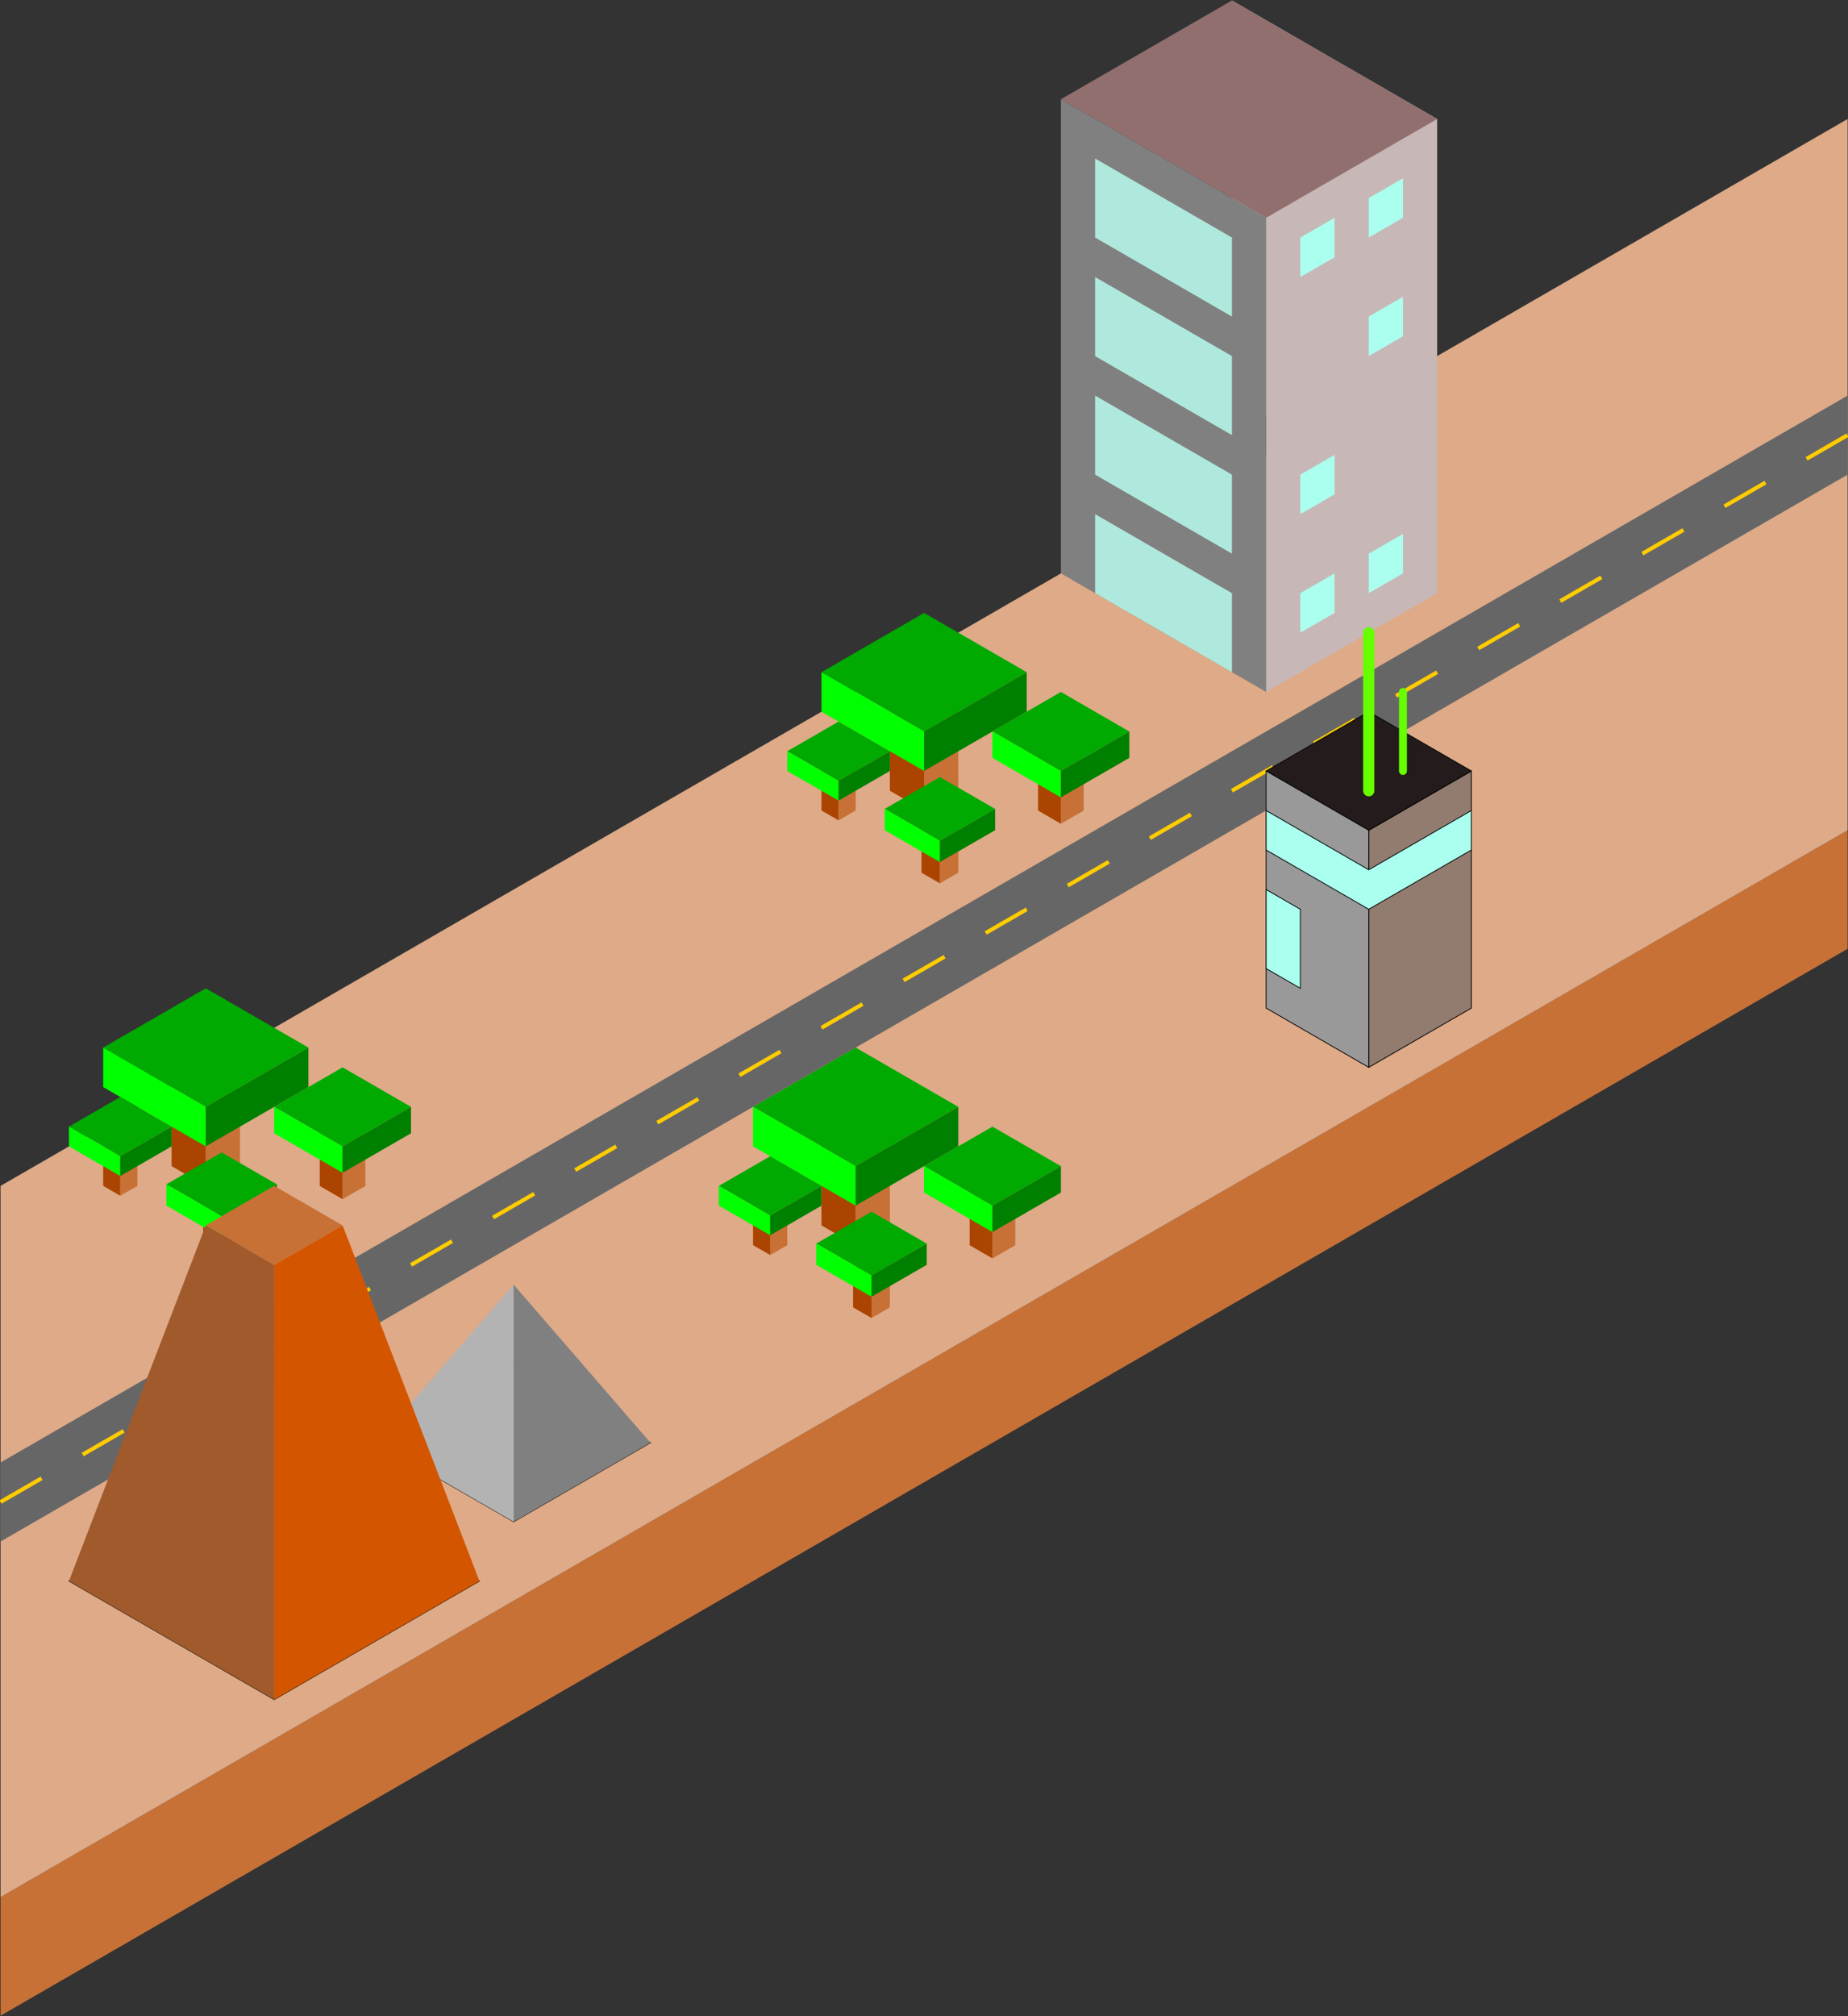 <svg xmlns="http://www.w3.org/2000/svg" xmlns:svg="http://www.w3.org/2000/svg" id="svg8" width="2339.475" height="2551.009" version="1.1" viewBox="0 0 618.986 674.955"><rect x="0" y="0" width="618.986" height="674.955" fill="#333333" stroke="none"/><g id="layer1" transform="translate(355.348,318.309)"><path style="fill:#c87137;stroke:none;stroke-width:.265px;stroke-linecap:butt;stroke-linejoin:miter;stroke-opacity:1" id="path4552" d="M -355.161,316.844 263.506,-40.344 V -0.656 L -355.161,356.531"/><path style="fill:#deaa87;stroke:none;stroke-width:.265px;stroke-linecap:butt;stroke-linejoin:miter;stroke-opacity:1" id="path4554" d="m -355.161,78.719 618.667,-357.188 3e-5,238.125 -618.667,357.187 z"/><path style="fill:#666;stroke:none;stroke-width:.265px;stroke-linecap:butt;stroke-linejoin:miter;stroke-opacity:1" id="path4649" d="m 263.506,-185.865 -618.667,357.188 v 26.458 l 618.667,-357.188 v -26.458"/><path style="fill:none;stroke:#fc0;stroke-width:1.323;stroke-linecap:butt;stroke-linejoin:miter;stroke-opacity:1;stroke-miterlimit:4;stroke-dasharray:15.875,15.875;stroke-dashoffset:0" id="path4651" d="M -355.161,184.552 263.506,-172.635"/><path style="fill:#999;stroke:#000;stroke-width:.265px;stroke-linecap:butt;stroke-linejoin:miter;stroke-opacity:1" id="path4659" d="m -332.247,211.01 68.741,39.687 68.741,-39.687 -68.741,-39.688 z"/><path style="fill:#e3dbdb;stroke:#000;stroke-width:.265px;stroke-linecap:butt;stroke-linejoin:miter;stroke-opacity:1" id="path4661" d="m -183.309,191.167 45.827,-26.458 -45.827,-26.458 -45.827,26.458 z"/><g id="g4746" style="stroke:none"><g id="g4684" transform="translate(-45.827,13.229)" style="stroke:none"><path style="fill:#c87137;stroke:none;stroke-width:.265px;stroke-linecap:butt;stroke-linejoin:miter;stroke-opacity:1" id="path4667" d="M -22.914,58.875 V 85.333 L -11.457,78.719 V 52.26 Z"/><path style="fill:#a40;stroke:none;stroke-width:.265px;stroke-linecap:butt;stroke-linejoin:miter;stroke-opacity:1" id="path4669" d="M -34.37,52.26 V 78.719 l 11.457,6.615 V 58.875 l -11.457,-6.615"/><path style="fill:#0a0;stroke:none;stroke-width:.265px;stroke-linecap:butt;stroke-linejoin:miter;stroke-opacity:1" id="path4673" d="m -22.914,19.188 -34.37,19.844 34.37,19.844 34.37,-19.844 z"/><path style="fill:#0f0;stroke:none;stroke-width:.265px;stroke-linecap:butt;stroke-linejoin:miter;stroke-opacity:1" id="path4675" d="m -57.284,39.031 v 13.229 l 34.37,19.844 V 58.875 Z"/><path style="fill:green;stroke:none;stroke-width:.265px;stroke-linecap:butt;stroke-linejoin:miter;stroke-opacity:1" id="path4677" d="m 11.457,39.031 v 13.229 l -34.37,19.844 V 58.875 Z"/></g><g id="g4720" transform="matrix(0.5,0,0,0.5,-85.926,59.203)" style="stroke:none"><path id="path4710" d="M -22.914,58.875 V 85.333 L -11.457,78.719 V 52.26 Z" style="fill:#c87137;stroke:none;stroke-width:.265px;stroke-linecap:butt;stroke-linejoin:miter;stroke-opacity:1"/><path id="path4712" d="M -34.37,52.26 V 78.719 l 11.457,6.615 V 58.875 l -11.457,-6.615" style="fill:#a40;stroke:none;stroke-width:.265px;stroke-linecap:butt;stroke-linejoin:miter;stroke-opacity:1"/><path id="path4714" d="m -22.914,19.188 -34.37,19.844 34.37,19.844 34.37,-19.844 z" style="fill:#0a0;stroke:none;stroke-width:.265px;stroke-linecap:butt;stroke-linejoin:miter;stroke-opacity:1"/><path id="path4716" d="m -57.284,39.031 v 13.229 l 34.37,19.844 V 58.875 Z" style="fill:#0f0;stroke:none;stroke-width:.265px;stroke-linecap:butt;stroke-linejoin:miter;stroke-opacity:1"/><path id="path4718" d="m 11.457,39.031 v 13.229 l -34.37,19.844 V 58.875 Z" style="fill:green;stroke:none;stroke-width:.265px;stroke-linecap:butt;stroke-linejoin:miter;stroke-opacity:1"/></g><g id="g4696" transform="matrix(0.538,0,0,0.538,-51.115,77.037)" style="stroke:none"><path id="path4686" d="M -22.914,58.875 V 85.333 L -11.457,78.719 V 52.26 Z" style="fill:#c87137;stroke:none;stroke-width:.265px;stroke-linecap:butt;stroke-linejoin:miter;stroke-opacity:1"/><path id="path4688" d="M -34.37,52.26 V 78.719 l 11.457,6.615 V 58.875 l -11.457,-6.615" style="fill:#a40;stroke:none;stroke-width:.265px;stroke-linecap:butt;stroke-linejoin:miter;stroke-opacity:1"/><path id="path4690" d="m -22.914,19.188 -34.37,19.844 34.37,19.844 34.37,-19.844 z" style="fill:#0a0;stroke:none;stroke-width:.265px;stroke-linecap:butt;stroke-linejoin:miter;stroke-opacity:1"/><path id="path4692" d="m -57.284,39.031 v 13.229 l 34.37,19.844 V 58.875 Z" style="fill:#0f0;stroke:none;stroke-width:.265px;stroke-linecap:butt;stroke-linejoin:miter;stroke-opacity:1"/><path id="path4694" d="m 11.457,39.031 v 13.229 l -34.37,19.844 V 58.875 Z" style="fill:green;stroke:none;stroke-width:.265px;stroke-linecap:butt;stroke-linejoin:miter;stroke-opacity:1"/></g><g id="g4708" transform="matrix(0.667,0,0,0.667,-7.638,46.083)" style="stroke:none"><path style="fill:#c87137;stroke:none;stroke-width:.265px;stroke-linecap:butt;stroke-linejoin:miter;stroke-opacity:1" id="path4698" d="M -22.914,58.875 V 85.333 L -11.457,78.719 V 52.26 Z"/><path style="fill:#a40;stroke:none;stroke-width:.265px;stroke-linecap:butt;stroke-linejoin:miter;stroke-opacity:1" id="path4700" d="M -34.37,52.26 V 78.719 l 11.457,6.615 V 58.875 l -11.457,-6.615"/><path style="fill:#0a0;stroke:none;stroke-width:.265px;stroke-linecap:butt;stroke-linejoin:miter;stroke-opacity:1" id="path4702" d="m -22.914,19.188 -34.37,19.844 34.37,19.844 34.37,-19.844 z"/><path style="fill:#0f0;stroke:none;stroke-width:.265px;stroke-linecap:butt;stroke-linejoin:miter;stroke-opacity:1" id="path4704" d="m -57.284,39.031 v 13.229 l 34.37,19.844 V 58.875 Z"/><path style="fill:green;stroke:none;stroke-width:.265px;stroke-linecap:butt;stroke-linejoin:miter;stroke-opacity:1" id="path4706" d="m 11.457,39.031 v 13.229 l -34.37,19.844 V 58.875 Z"/></g></g><g id="g4804" transform="translate(-1.6609332e-6,-1.6905835e-6)" style="stroke:none"><path id="path4653" d="m 57.284,-159.406 v -158.75 l 68.741,39.687 v 158.75 L 68.741,-86.646 V -245.396 l 57.284,-33.073" style="fill:#c8b7b7;stroke:none;stroke-width:.265px;stroke-linecap:butt;stroke-linejoin:miter;stroke-opacity:1"/><path id="path4655" d="M 57.284,-318.156 -6.351819e-6,-285.083 68.741,-245.396 l 57.284,-33.073 -68.741,-39.687" style="fill:#916f6f;stroke:none;stroke-width:.265px;stroke-linecap:butt;stroke-linejoin:miter;stroke-opacity:1"/><path id="path4657" d="m -6.351819e-6,-285.083 v 158.75 L 68.741,-86.646 V -245.396 Z" style="fill:gray;stroke:none;stroke-width:.265px;stroke-linecap:butt;stroke-linejoin:miter;stroke-opacity:1"/><path id="path4748" d="m 11.457,-265.24 v 26.458 l 45.827,26.458 v -26.458 l -45.827,-26.458" style="fill:#afe9dd;stroke:none;stroke-width:.265px;stroke-linecap:butt;stroke-linejoin:miter;stroke-opacity:1"/><path style="fill:#afe9dd;stroke:none;stroke-width:.265px;stroke-linecap:butt;stroke-linejoin:miter;stroke-opacity:1" id="path4750" d="m 11.457,-185.865 v 26.458 l 45.827,26.458 v -26.458 l -45.827,-26.458"/><path id="path4752" d="m 11.457,-225.552 v 26.458 l 45.827,26.458 v -26.458 l -45.827,-26.458" style="fill:#afe9dd;stroke:none;stroke-width:.265px;stroke-linecap:butt;stroke-linejoin:miter;stroke-opacity:1"/><path style="fill:#afe9dd;stroke:none;stroke-width:.265px;stroke-linecap:butt;stroke-linejoin:miter;stroke-opacity:1" id="path4754" d="m 11.457,-146.177 v 26.458 l 45.827,26.458 v -26.458 l -45.827,-26.458"/><path id="path4756" d="m 80.198,-238.781 v 13.229 l 11.457,-6.615 v -13.229 z" style="fill:#afe;stroke:none;stroke-width:.265px;stroke-linecap:butt;stroke-linejoin:miter;stroke-opacity:1"/><path style="fill:#afe;stroke:none;stroke-width:.265px;stroke-linecap:butt;stroke-linejoin:miter;stroke-opacity:1" id="path4758" d="m 80.198,-119.719 v 13.229 l 11.457,-6.615 v -13.229 z"/><path id="path4760" d="m 103.111,-252.01 v 13.229 l 11.457,-6.615 v -13.229 z" style="fill:#afe;stroke:none;stroke-width:.265px;stroke-linecap:butt;stroke-linejoin:miter;stroke-opacity:1"/><path style="fill:#afe;stroke:none;stroke-width:.265px;stroke-linecap:butt;stroke-linejoin:miter;stroke-opacity:1" id="path4762" d="m 103.111,-132.948 v 13.229 l 11.457,-6.615 v -13.229 z"/><path id="path4764" d="m 80.198,-159.406 v 13.229 l 11.457,-6.615 v -13.229 z" style="fill:#afe;stroke:none;stroke-width:.265px;stroke-linecap:butt;stroke-linejoin:miter;stroke-opacity:1"/><path style="fill:#afe;stroke:none;stroke-width:.265px;stroke-linecap:butt;stroke-linejoin:miter;stroke-opacity:1" id="path4766" d="m 103.111,-212.323 v 13.229 l 11.457,-6.615 v -13.229 z"/></g><g id="g4784" style="stroke:none"><path id="path4770" d="m -183.309,111.792 -45.827,52.917 45.827,26.458 z" style="fill:#b3b3b3;stroke:none;stroke-width:.265px;stroke-linecap:butt;stroke-linejoin:miter;stroke-opacity:1"/><path id="path4772" d="m -183.309,111.792 45.827,52.917 -45.827,26.458 v -79.375" style="fill:gray;stroke:none;stroke-width:.265px;stroke-linecap:butt;stroke-linejoin:miter;stroke-opacity:1"/></g><g style="stroke:none" id="g4912" transform="translate(-217.679,-19.844)"><g style="stroke:none" id="g4874" transform="translate(-45.827,13.229)"><path id="path4864" d="M -22.914,58.875 V 85.333 L -11.457,78.719 V 52.26 Z" style="fill:#c87137;stroke:none;stroke-width:.265px;stroke-linecap:butt;stroke-linejoin:miter;stroke-opacity:1"/><path id="path4866" d="M -34.37,52.26 V 78.719 l 11.457,6.615 V 58.875 l -11.457,-6.615" style="fill:#a40;stroke:none;stroke-width:.265px;stroke-linecap:butt;stroke-linejoin:miter;stroke-opacity:1"/><path id="path4868" d="m -22.914,19.188 -34.37,19.844 34.37,19.844 34.37,-19.844 z" style="fill:#0a0;stroke:none;stroke-width:.265px;stroke-linecap:butt;stroke-linejoin:miter;stroke-opacity:1"/><path id="path4870" d="m -57.284,39.031 v 13.229 l 34.37,19.844 V 58.875 Z" style="fill:#0f0;stroke:none;stroke-width:.265px;stroke-linecap:butt;stroke-linejoin:miter;stroke-opacity:1"/><path id="path4872" d="m 11.457,39.031 v 13.229 l -34.37,19.844 V 58.875 Z" style="fill:green;stroke:none;stroke-width:.265px;stroke-linecap:butt;stroke-linejoin:miter;stroke-opacity:1"/></g><g style="stroke:none" id="g4886" transform="matrix(0.5,0,0,0.5,-85.926,59.203)"><path style="fill:#c87137;stroke:none;stroke-width:.265px;stroke-linecap:butt;stroke-linejoin:miter;stroke-opacity:1" id="path4876" d="M -22.914,58.875 V 85.333 L -11.457,78.719 V 52.26 Z"/><path style="fill:#a40;stroke:none;stroke-width:.265px;stroke-linecap:butt;stroke-linejoin:miter;stroke-opacity:1" id="path4878" d="M -34.37,52.26 V 78.719 l 11.457,6.615 V 58.875 l -11.457,-6.615"/><path style="fill:#0a0;stroke:none;stroke-width:.265px;stroke-linecap:butt;stroke-linejoin:miter;stroke-opacity:1" id="path4880" d="m -22.914,19.188 -34.37,19.844 34.37,19.844 34.37,-19.844 z"/><path style="fill:#0f0;stroke:none;stroke-width:.265px;stroke-linecap:butt;stroke-linejoin:miter;stroke-opacity:1" id="path4882" d="m -57.284,39.031 v 13.229 l 34.37,19.844 V 58.875 Z"/><path style="fill:green;stroke:none;stroke-width:.265px;stroke-linecap:butt;stroke-linejoin:miter;stroke-opacity:1" id="path4884" d="m 11.457,39.031 v 13.229 l -34.37,19.844 V 58.875 Z"/></g><g style="stroke:none" id="g4898" transform="matrix(0.538,0,0,0.538,-51.115,77.037)"><path style="fill:#c87137;stroke:none;stroke-width:.265px;stroke-linecap:butt;stroke-linejoin:miter;stroke-opacity:1" id="path4888" d="M -22.914,58.875 V 85.333 L -11.457,78.719 V 52.26 Z"/><path style="fill:#a40;stroke:none;stroke-width:.265px;stroke-linecap:butt;stroke-linejoin:miter;stroke-opacity:1" id="path4890" d="M -34.37,52.26 V 78.719 l 11.457,6.615 V 58.875 l -11.457,-6.615"/><path style="fill:#0a0;stroke:none;stroke-width:.265px;stroke-linecap:butt;stroke-linejoin:miter;stroke-opacity:1" id="path4892" d="m -22.914,19.188 -34.37,19.844 34.37,19.844 34.37,-19.844 z"/><path style="fill:#0f0;stroke:none;stroke-width:.265px;stroke-linecap:butt;stroke-linejoin:miter;stroke-opacity:1" id="path4894" d="m -57.284,39.031 v 13.229 l 34.37,19.844 V 58.875 Z"/><path style="fill:green;stroke:none;stroke-width:.265px;stroke-linecap:butt;stroke-linejoin:miter;stroke-opacity:1" id="path4896" d="m 11.457,39.031 v 13.229 l -34.37,19.844 V 58.875 Z"/></g><g style="stroke:none" id="g4910" transform="matrix(0.667,0,0,0.667,-7.638,46.083)"><path id="path4900" d="M -22.914,58.875 V 85.333 L -11.457,78.719 V 52.26 Z" style="fill:#c87137;stroke:none;stroke-width:.265px;stroke-linecap:butt;stroke-linejoin:miter;stroke-opacity:1"/><path id="path4902" d="M -34.37,52.26 V 78.719 l 11.457,6.615 V 58.875 l -11.457,-6.615" style="fill:#a40;stroke:none;stroke-width:.265px;stroke-linecap:butt;stroke-linejoin:miter;stroke-opacity:1"/><path id="path4904" d="m -22.914,19.188 -34.37,19.844 34.37,19.844 34.37,-19.844 z" style="fill:#0a0;stroke:none;stroke-width:.265px;stroke-linecap:butt;stroke-linejoin:miter;stroke-opacity:1"/><path id="path4906" d="m -57.284,39.031 v 13.229 l 34.37,19.844 V 58.875 Z" style="fill:#0f0;stroke:none;stroke-width:.265px;stroke-linecap:butt;stroke-linejoin:miter;stroke-opacity:1"/><path id="path4908" d="m 11.457,39.031 v 13.229 l -34.37,19.844 V 58.875 Z" style="fill:green;stroke:none;stroke-width:.265px;stroke-linecap:butt;stroke-linejoin:miter;stroke-opacity:1"/></g></g><g id="g4789" style="stroke:none"><path id="path4776" d="m -263.506,78.719 -22.914,13.229 22.914,13.229 22.914,-13.229 z" style="fill:#c87137;stroke:none;stroke-width:.265px;stroke-linecap:butt;stroke-linejoin:miter;stroke-opacity:1"/><path id="path4778" d="m -286.42,91.948 -45.827,119.063 68.741,39.687 V 105.177 Z" style="fill:#a05a2c;stroke:none;stroke-width:.265px;stroke-linecap:butt;stroke-linejoin:miter;stroke-opacity:1"/><path id="path4780" d="m -240.593,91.948 45.827,119.063 -68.741,39.687 V 105.177 l 22.914,-13.229" style="fill:#d45500;stroke:none;stroke-width:.265px;stroke-linecap:butt;stroke-linejoin:miter;stroke-opacity:1"/></g><g style="stroke:none" id="g4854" transform="translate(22.914,-145.521)"><g style="stroke:none" id="g4816" transform="translate(-45.827,13.229)"><path id="path4806" d="M -22.914,58.875 V 85.333 L -11.457,78.719 V 52.26 Z" style="fill:#c87137;stroke:none;stroke-width:.265px;stroke-linecap:butt;stroke-linejoin:miter;stroke-opacity:1"/><path id="path4808" d="M -34.37,52.26 V 78.719 l 11.457,6.615 V 58.875 l -11.457,-6.615" style="fill:#a40;stroke:none;stroke-width:.265px;stroke-linecap:butt;stroke-linejoin:miter;stroke-opacity:1"/><path id="path4810" d="m -22.914,19.188 -34.37,19.844 34.37,19.844 34.37,-19.844 z" style="fill:#0a0;stroke:none;stroke-width:.265px;stroke-linecap:butt;stroke-linejoin:miter;stroke-opacity:1"/><path id="path4812" d="m -57.284,39.031 v 13.229 l 34.37,19.844 V 58.875 Z" style="fill:#0f0;stroke:none;stroke-width:.265px;stroke-linecap:butt;stroke-linejoin:miter;stroke-opacity:1"/><path id="path4814" d="m 11.457,39.031 v 13.229 l -34.37,19.844 V 58.875 Z" style="fill:green;stroke:none;stroke-width:.265px;stroke-linecap:butt;stroke-linejoin:miter;stroke-opacity:1"/></g><g style="stroke:none" id="g4828" transform="matrix(0.5,0,0,0.5,-85.926,59.203)"><path style="fill:#c87137;stroke:none;stroke-width:.265px;stroke-linecap:butt;stroke-linejoin:miter;stroke-opacity:1" id="path4818" d="M -22.914,58.875 V 85.333 L -11.457,78.719 V 52.26 Z"/><path style="fill:#a40;stroke:none;stroke-width:.265px;stroke-linecap:butt;stroke-linejoin:miter;stroke-opacity:1" id="path4820" d="M -34.37,52.26 V 78.719 l 11.457,6.615 V 58.875 l -11.457,-6.615"/><path style="fill:#0a0;stroke:none;stroke-width:.265px;stroke-linecap:butt;stroke-linejoin:miter;stroke-opacity:1" id="path4822" d="m -22.914,19.188 -34.37,19.844 34.37,19.844 34.37,-19.844 z"/><path style="fill:#0f0;stroke:none;stroke-width:.265px;stroke-linecap:butt;stroke-linejoin:miter;stroke-opacity:1" id="path4824" d="m -57.284,39.031 v 13.229 l 34.37,19.844 V 58.875 Z"/><path style="fill:green;stroke:none;stroke-width:.265px;stroke-linecap:butt;stroke-linejoin:miter;stroke-opacity:1" id="path4826" d="m 11.457,39.031 v 13.229 l -34.37,19.844 V 58.875 Z"/></g><g style="stroke:none" id="g4840" transform="matrix(0.538,0,0,0.538,-51.115,77.037)"><path style="fill:#c87137;stroke:none;stroke-width:.265px;stroke-linecap:butt;stroke-linejoin:miter;stroke-opacity:1" id="path4830" d="M -22.914,58.875 V 85.333 L -11.457,78.719 V 52.26 Z"/><path style="fill:#a40;stroke:none;stroke-width:.265px;stroke-linecap:butt;stroke-linejoin:miter;stroke-opacity:1" id="path4832" d="M -34.37,52.26 V 78.719 l 11.457,6.615 V 58.875 l -11.457,-6.615"/><path style="fill:#0a0;stroke:none;stroke-width:.265px;stroke-linecap:butt;stroke-linejoin:miter;stroke-opacity:1" id="path4834" d="m -22.914,19.188 -34.37,19.844 34.37,19.844 34.37,-19.844 z"/><path style="fill:#0f0;stroke:none;stroke-width:.265px;stroke-linecap:butt;stroke-linejoin:miter;stroke-opacity:1" id="path4836" d="m -57.284,39.031 v 13.229 l 34.37,19.844 V 58.875 Z"/><path style="fill:green;stroke:none;stroke-width:.265px;stroke-linecap:butt;stroke-linejoin:miter;stroke-opacity:1" id="path4838" d="m 11.457,39.031 v 13.229 l -34.37,19.844 V 58.875 Z"/></g><g style="stroke:none" id="g4852" transform="matrix(0.667,0,0,0.667,-7.638,46.083)"><path id="path4842" d="M -22.914,58.875 V 85.333 L -11.457,78.719 V 52.26 Z" style="fill:#c87137;stroke:none;stroke-width:.265px;stroke-linecap:butt;stroke-linejoin:miter;stroke-opacity:1"/><path id="path4844" d="M -34.37,52.26 V 78.719 l 11.457,6.615 V 58.875 l -11.457,-6.615" style="fill:#a40;stroke:none;stroke-width:.265px;stroke-linecap:butt;stroke-linejoin:miter;stroke-opacity:1"/><path id="path4846" d="m -22.914,19.188 -34.37,19.844 34.37,19.844 34.37,-19.844 z" style="fill:#0a0;stroke:none;stroke-width:.265px;stroke-linecap:butt;stroke-linejoin:miter;stroke-opacity:1"/><path id="path4848" d="m -57.284,39.031 v 13.229 l 34.37,19.844 V 58.875 Z" style="fill:#0f0;stroke:none;stroke-width:.265px;stroke-linecap:butt;stroke-linejoin:miter;stroke-opacity:1"/><path id="path4850" d="m 11.457,39.031 v 13.229 l -34.37,19.844 V 58.875 Z" style="fill:green;stroke:none;stroke-width:.265px;stroke-linecap:butt;stroke-linejoin:miter;stroke-opacity:1"/></g></g><g id="g4929" transform="translate(91.654,-26.458)"><path id="path4858" d="m 11.457,65.49 v -79.375 l 34.37,-19.844 v 79.375 l -34.37,19.844" style="fill:#917c6f;stroke:#000;stroke-width:.265px;stroke-linecap:butt;stroke-linejoin:miter;stroke-opacity:1"/><path id="path4860" d="m 11.457,-13.885 -34.37,-19.844 34.37,-19.844 34.37,19.844 -34.37,19.844" style="fill:#241c1c;stroke:#000;stroke-width:.265px;stroke-linecap:butt;stroke-linejoin:miter;stroke-opacity:1"/><path id="path4862" d="m -22.914,-33.729 v 79.375 l 34.37,19.844 v -79.375 z" style="fill:#999;stroke:#000;stroke-width:.265px;stroke-linecap:butt;stroke-linejoin:miter;stroke-opacity:1"/><path id="path4914" d="m -22.914,-20.5 34.37,19.844 34.37,-19.844 v 13.229 l -34.37,19.844 -34.37,-19.844 v -13.229" style="fill:#afe;stroke:#000;stroke-width:.265px;stroke-linecap:butt;stroke-linejoin:miter;stroke-opacity:1"/><path id="path4916" d="M -11.457,12.573 V 39.031 L -22.914,32.417 V 5.958 Z" style="fill:#afe;stroke:#000;stroke-width:.265px;stroke-linecap:butt;stroke-linejoin:miter;stroke-opacity:1"/><path id="path4918" d="M 22.914,-33.729 V -60.187" style="fill:none;stroke:#6f0;stroke-width:2.646;stroke-linecap:round;stroke-linejoin:round;stroke-miterlimit:4;stroke-dasharray:none;stroke-opacity:1"/><path style="fill:none;stroke:#6f0;stroke-width:3.742;stroke-linecap:round;stroke-linejoin:round;stroke-miterlimit:4;stroke-dasharray:none;stroke-opacity:1" id="path4920" d="M 11.457,-27.115 V -80.031"/></g></g></svg>